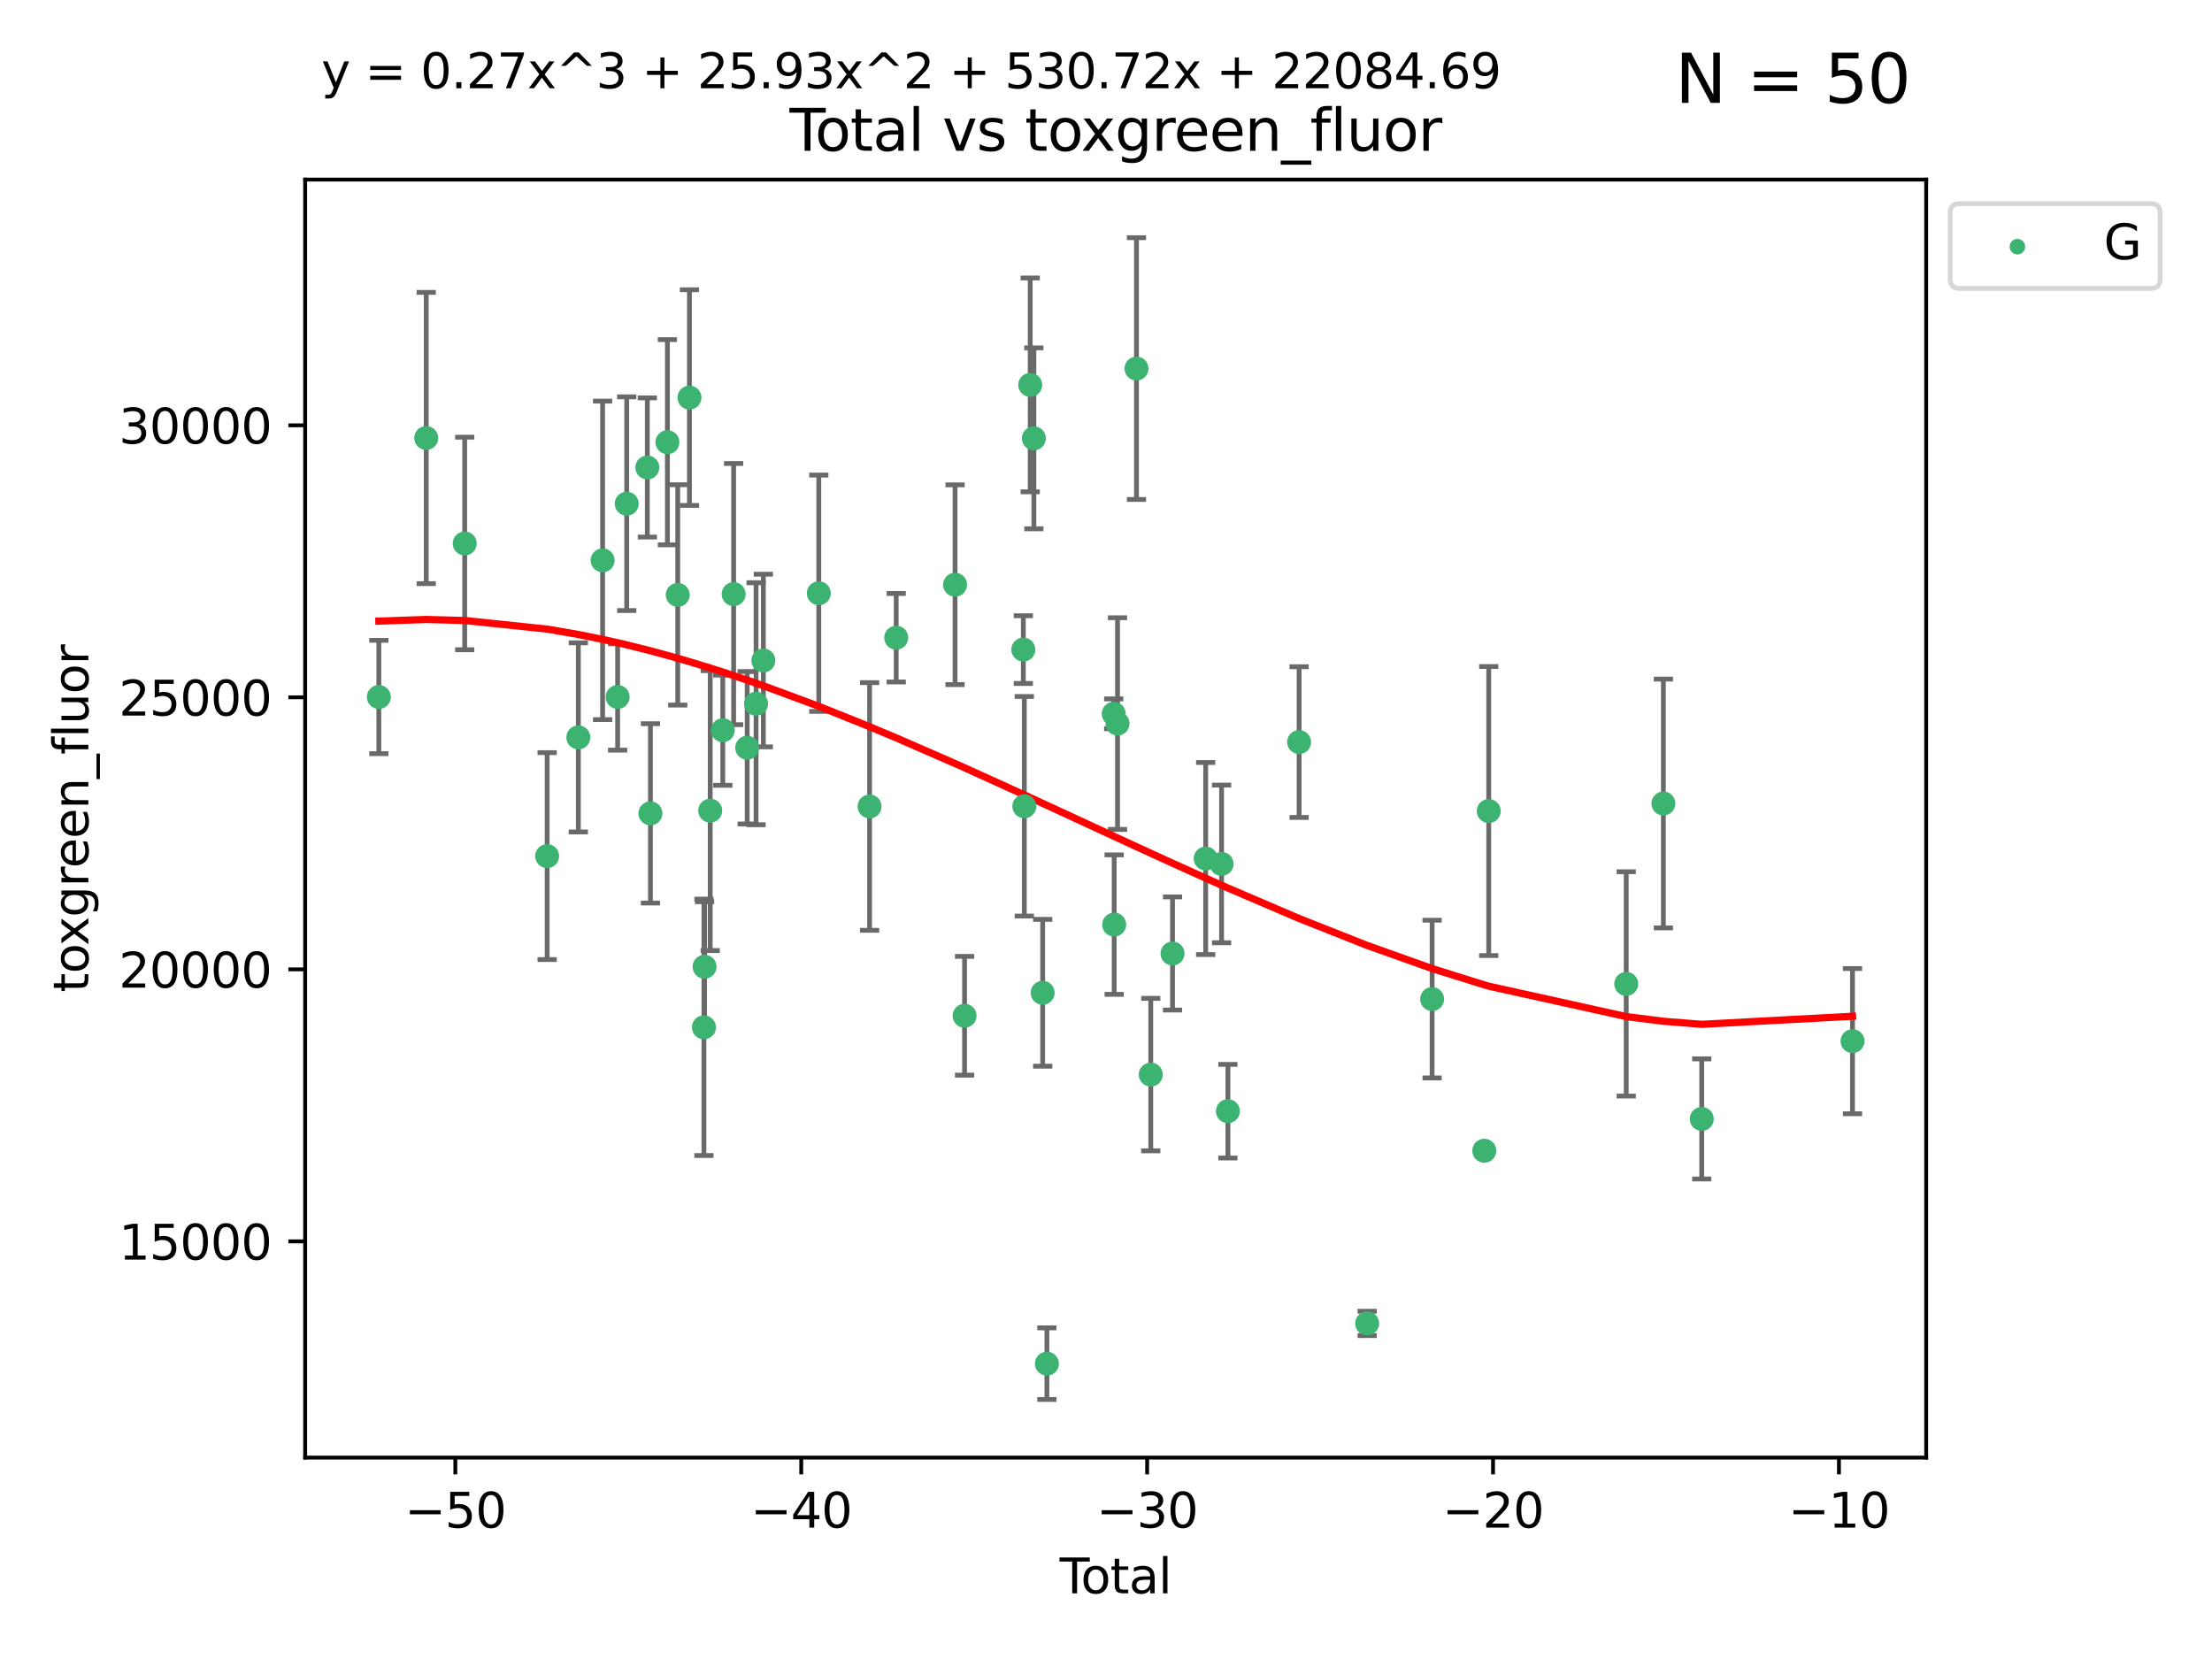 <?xml version="1.0" encoding="utf-8" standalone="no"?>
<!DOCTYPE svg PUBLIC "-//W3C//DTD SVG 1.1//EN"
  "http://www.w3.org/Graphics/SVG/1.1/DTD/svg11.dtd">
<svg xmlns:xlink="http://www.w3.org/1999/xlink" width="460.8pt" height="345.6pt" viewBox="0 0 460.8 345.6" xmlns="http://www.w3.org/2000/svg" version="1.1">
 <defs>
  <style type="text/css">*{stroke-linejoin: round; stroke-linecap: butt}</style>
 </defs>
 <g id="figure_1">
  <g id="patch_1">
   <path d="M 0 345.6 
L 460.8 345.6 
L 460.8 0 
L 0 0 
z
" style="fill: #ffffff"/>
  </g>
  <g id="axes_1">
   <g id="patch_2">
    <path d="M 63.571 303.64 
L 401.26 303.64 
L 401.26 37.411 
L 63.571 37.411 
z
" style="fill: #ffffff"/>
   </g>
   <g id="PathCollection_1">
    <defs>
     <path id="mdc7b80e02c" d="M 0 1.118 
C 0.297 1.118 0.581 1 0.791 0.791 
C 1 0.581 1.118 0.297 1.118 0 
C 1.118 -0.297 1 -0.581 0.791 -0.791 
C 0.581 -1 0.297 -1.118 0 -1.118 
C -0.297 -1.118 -0.581 -1 -0.791 -0.791 
C -1 -0.581 -1.118 -0.297 -1.118 0 
C -1.118 0.297 -1 0.581 -0.791 0.791 
C -0.581 1 -0.297 1.118 0 1.118 
z
" style="stroke: #3cb371"/>
    </defs>
    <g clip-path="url(#p7ecfac2ca5)">
     <use xlink:href="#mdc7b80e02c" x="78.921" y="145.194" style="fill: #3cb371; stroke: #3cb371"/>
     <use xlink:href="#mdc7b80e02c" x="88.792" y="91.243" style="fill: #3cb371; stroke: #3cb371"/>
     <use xlink:href="#mdc7b80e02c" x="96.805" y="113.213" style="fill: #3cb371; stroke: #3cb371"/>
     <use xlink:href="#mdc7b80e02c" x="113.98" y="178.341" style="fill: #3cb371; stroke: #3cb371"/>
     <use xlink:href="#mdc7b80e02c" x="120.479" y="153.611" style="fill: #3cb371; stroke: #3cb371"/>
     <use xlink:href="#mdc7b80e02c" x="125.533" y="116.731" style="fill: #3cb371; stroke: #3cb371"/>
     <use xlink:href="#mdc7b80e02c" x="128.664" y="145.193" style="fill: #3cb371; stroke: #3cb371"/>
     <use xlink:href="#mdc7b80e02c" x="130.556" y="104.932" style="fill: #3cb371; stroke: #3cb371"/>
     <use xlink:href="#mdc7b80e02c" x="134.852" y="97.382" style="fill: #3cb371; stroke: #3cb371"/>
     <use xlink:href="#mdc7b80e02c" x="135.497" y="169.439" style="fill: #3cb371; stroke: #3cb371"/>
     <use xlink:href="#mdc7b80e02c" x="139.033" y="92.121" style="fill: #3cb371; stroke: #3cb371"/>
     <use xlink:href="#mdc7b80e02c" x="141.185" y="123.926" style="fill: #3cb371; stroke: #3cb371"/>
     <use xlink:href="#mdc7b80e02c" x="143.623" y="82.827" style="fill: #3cb371; stroke: #3cb371"/>
     <use xlink:href="#mdc7b80e02c" x="146.642" y="214.011" style="fill: #3cb371; stroke: #3cb371"/>
     <use xlink:href="#mdc7b80e02c" x="146.775" y="201.388" style="fill: #3cb371; stroke: #3cb371"/>
     <use xlink:href="#mdc7b80e02c" x="147.95" y="168.87" style="fill: #3cb371; stroke: #3cb371"/>
     <use xlink:href="#mdc7b80e02c" x="150.568" y="152.119" style="fill: #3cb371; stroke: #3cb371"/>
     <use xlink:href="#mdc7b80e02c" x="152.831" y="123.762" style="fill: #3cb371; stroke: #3cb371"/>
     <use xlink:href="#mdc7b80e02c" x="155.655" y="155.771" style="fill: #3cb371; stroke: #3cb371"/>
     <use xlink:href="#mdc7b80e02c" x="157.504" y="146.603" style="fill: #3cb371; stroke: #3cb371"/>
     <use xlink:href="#mdc7b80e02c" x="159.019" y="137.6" style="fill: #3cb371; stroke: #3cb371"/>
     <use xlink:href="#mdc7b80e02c" x="170.572" y="123.585" style="fill: #3cb371; stroke: #3cb371"/>
     <use xlink:href="#mdc7b80e02c" x="181.15" y="168.002" style="fill: #3cb371; stroke: #3cb371"/>
     <use xlink:href="#mdc7b80e02c" x="186.695" y="132.848" style="fill: #3cb371; stroke: #3cb371"/>
     <use xlink:href="#mdc7b80e02c" x="198.955" y="121.806" style="fill: #3cb371; stroke: #3cb371"/>
     <use xlink:href="#mdc7b80e02c" x="200.939" y="211.602" style="fill: #3cb371; stroke: #3cb371"/>
     <use xlink:href="#mdc7b80e02c" x="213.179" y="135.322" style="fill: #3cb371; stroke: #3cb371"/>
     <use xlink:href="#mdc7b80e02c" x="213.387" y="167.957" style="fill: #3cb371; stroke: #3cb371"/>
     <use xlink:href="#mdc7b80e02c" x="214.613" y="80.181" style="fill: #3cb371; stroke: #3cb371"/>
     <use xlink:href="#mdc7b80e02c" x="215.374" y="91.312" style="fill: #3cb371; stroke: #3cb371"/>
     <use xlink:href="#mdc7b80e02c" x="217.208" y="206.814" style="fill: #3cb371; stroke: #3cb371"/>
     <use xlink:href="#mdc7b80e02c" x="218.09" y="284.078" style="fill: #3cb371; stroke: #3cb371"/>
     <use xlink:href="#mdc7b80e02c" x="232.007" y="148.697" style="fill: #3cb371; stroke: #3cb371"/>
     <use xlink:href="#mdc7b80e02c" x="232.104" y="192.611" style="fill: #3cb371; stroke: #3cb371"/>
     <use xlink:href="#mdc7b80e02c" x="232.802" y="150.732" style="fill: #3cb371; stroke: #3cb371"/>
     <use xlink:href="#mdc7b80e02c" x="236.748" y="76.781" style="fill: #3cb371; stroke: #3cb371"/>
     <use xlink:href="#mdc7b80e02c" x="239.724" y="223.856" style="fill: #3cb371; stroke: #3cb371"/>
     <use xlink:href="#mdc7b80e02c" x="244.258" y="198.632" style="fill: #3cb371; stroke: #3cb371"/>
     <use xlink:href="#mdc7b80e02c" x="251.167" y="178.848" style="fill: #3cb371; stroke: #3cb371"/>
     <use xlink:href="#mdc7b80e02c" x="254.476" y="179.974" style="fill: #3cb371; stroke: #3cb371"/>
     <use xlink:href="#mdc7b80e02c" x="255.793" y="231.48" style="fill: #3cb371; stroke: #3cb371"/>
     <use xlink:href="#mdc7b80e02c" x="270.63" y="154.591" style="fill: #3cb371; stroke: #3cb371"/>
     <use xlink:href="#mdc7b80e02c" x="284.806" y="275.689" style="fill: #3cb371; stroke: #3cb371"/>
     <use xlink:href="#mdc7b80e02c" x="298.336" y="208.126" style="fill: #3cb371; stroke: #3cb371"/>
     <use xlink:href="#mdc7b80e02c" x="309.203" y="239.719" style="fill: #3cb371; stroke: #3cb371"/>
     <use xlink:href="#mdc7b80e02c" x="310.132" y="168.956" style="fill: #3cb371; stroke: #3cb371"/>
     <use xlink:href="#mdc7b80e02c" x="338.77" y="204.964" style="fill: #3cb371; stroke: #3cb371"/>
     <use xlink:href="#mdc7b80e02c" x="346.513" y="167.385" style="fill: #3cb371; stroke: #3cb371"/>
     <use xlink:href="#mdc7b80e02c" x="354.504" y="233.095" style="fill: #3cb371; stroke: #3cb371"/>
     <use xlink:href="#mdc7b80e02c" x="385.911" y="216.889" style="fill: #3cb371; stroke: #3cb371"/>
    </g>
   </g>
   <g id="matplotlib.axis_1">
    <g id="xtick_1">
     <g id="line2d_1">
      <defs>
       <path id="m6b21c3ef7e" d="M 0 0 
L 0 3.5 
" style="stroke: #000000; stroke-width: 0.8"/>
      </defs>
      <g>
       <use xlink:href="#m6b21c3ef7e" x="94.856" y="303.64" style="stroke: #000000; stroke-width: 0.8"/>
      </g>
     </g>
     <g id="text_1">
      <!-- −50 -->
      <g transform="translate(84.304 318.238)scale(0.1 -0.1)">
       <defs>
        <path id="DejaVuSans-2212" d="M 678 2272 
L 4684 2272 
L 4684 1741 
L 678 1741 
L 678 2272 
z
" transform="scale(0.016)"/>
        <path id="DejaVuSans-35" d="M 691 4666 
L 3169 4666 
L 3169 4134 
L 1269 4134 
L 1269 2991 
Q 1406 3038 1543 3061 
Q 1681 3084 1819 3084 
Q 2600 3084 3056 2656 
Q 3513 2228 3513 1497 
Q 3513 744 3044 326 
Q 2575 -91 1722 -91 
Q 1428 -91 1123 -41 
Q 819 9 494 109 
L 494 744 
Q 775 591 1075 516 
Q 1375 441 1709 441 
Q 2250 441 2565 725 
Q 2881 1009 2881 1497 
Q 2881 1984 2565 2268 
Q 2250 2553 1709 2553 
Q 1456 2553 1204 2497 
Q 953 2441 691 2322 
L 691 4666 
z
" transform="scale(0.016)"/>
        <path id="DejaVuSans-30" d="M 2034 4250 
Q 1547 4250 1301 3770 
Q 1056 3291 1056 2328 
Q 1056 1369 1301 889 
Q 1547 409 2034 409 
Q 2525 409 2770 889 
Q 3016 1369 3016 2328 
Q 3016 3291 2770 3770 
Q 2525 4250 2034 4250 
z
M 2034 4750 
Q 2819 4750 3233 4129 
Q 3647 3509 3647 2328 
Q 3647 1150 3233 529 
Q 2819 -91 2034 -91 
Q 1250 -91 836 529 
Q 422 1150 422 2328 
Q 422 3509 836 4129 
Q 1250 4750 2034 4750 
z
" transform="scale(0.016)"/>
       </defs>
       <use xlink:href="#DejaVuSans-2212"/>
       <use xlink:href="#DejaVuSans-35" x="83.789"/>
       <use xlink:href="#DejaVuSans-30" x="147.412"/>
      </g>
     </g>
    </g>
    <g id="xtick_2">
     <g id="line2d_2">
      <g>
       <use xlink:href="#m6b21c3ef7e" x="166.914" y="303.64" style="stroke: #000000; stroke-width: 0.8"/>
      </g>
     </g>
     <g id="text_2">
      <!-- −40 -->
      <g transform="translate(156.361 318.238)scale(0.1 -0.1)">
       <defs>
        <path id="DejaVuSans-34" d="M 2419 4116 
L 825 1625 
L 2419 1625 
L 2419 4116 
z
M 2253 4666 
L 3047 4666 
L 3047 1625 
L 3713 1625 
L 3713 1100 
L 3047 1100 
L 3047 0 
L 2419 0 
L 2419 1100 
L 313 1100 
L 313 1709 
L 2253 4666 
z
" transform="scale(0.016)"/>
       </defs>
       <use xlink:href="#DejaVuSans-2212"/>
       <use xlink:href="#DejaVuSans-34" x="83.789"/>
       <use xlink:href="#DejaVuSans-30" x="147.412"/>
      </g>
     </g>
    </g>
    <g id="xtick_3">
     <g id="line2d_3">
      <g>
       <use xlink:href="#m6b21c3ef7e" x="238.971" y="303.64" style="stroke: #000000; stroke-width: 0.8"/>
      </g>
     </g>
     <g id="text_3">
      <!-- −30 -->
      <g transform="translate(228.419 318.238)scale(0.1 -0.1)">
       <defs>
        <path id="DejaVuSans-33" d="M 2597 2516 
Q 3050 2419 3304 2112 
Q 3559 1806 3559 1356 
Q 3559 666 3084 287 
Q 2609 -91 1734 -91 
Q 1441 -91 1130 -33 
Q 819 25 488 141 
L 488 750 
Q 750 597 1062 519 
Q 1375 441 1716 441 
Q 2309 441 2620 675 
Q 2931 909 2931 1356 
Q 2931 1769 2642 2001 
Q 2353 2234 1838 2234 
L 1294 2234 
L 1294 2753 
L 1863 2753 
Q 2328 2753 2575 2939 
Q 2822 3125 2822 3475 
Q 2822 3834 2567 4026 
Q 2313 4219 1838 4219 
Q 1578 4219 1281 4162 
Q 984 4106 628 3988 
L 628 4550 
Q 988 4650 1302 4700 
Q 1616 4750 1894 4750 
Q 2613 4750 3031 4423 
Q 3450 4097 3450 3541 
Q 3450 3153 3228 2886 
Q 3006 2619 2597 2516 
z
" transform="scale(0.016)"/>
       </defs>
       <use xlink:href="#DejaVuSans-2212"/>
       <use xlink:href="#DejaVuSans-33" x="83.789"/>
       <use xlink:href="#DejaVuSans-30" x="147.412"/>
      </g>
     </g>
    </g>
    <g id="xtick_4">
     <g id="line2d_4">
      <g>
       <use xlink:href="#m6b21c3ef7e" x="311.029" y="303.64" style="stroke: #000000; stroke-width: 0.8"/>
      </g>
     </g>
     <g id="text_4">
      <!-- −20 -->
      <g transform="translate(300.476 318.238)scale(0.1 -0.1)">
       <defs>
        <path id="DejaVuSans-32" d="M 1228 531 
L 3431 531 
L 3431 0 
L 469 0 
L 469 531 
Q 828 903 1448 1529 
Q 2069 2156 2228 2338 
Q 2531 2678 2651 2914 
Q 2772 3150 2772 3378 
Q 2772 3750 2511 3984 
Q 2250 4219 1831 4219 
Q 1534 4219 1204 4116 
Q 875 4013 500 3803 
L 500 4441 
Q 881 4594 1212 4672 
Q 1544 4750 1819 4750 
Q 2544 4750 2975 4387 
Q 3406 4025 3406 3419 
Q 3406 3131 3298 2873 
Q 3191 2616 2906 2266 
Q 2828 2175 2409 1742 
Q 1991 1309 1228 531 
z
" transform="scale(0.016)"/>
       </defs>
       <use xlink:href="#DejaVuSans-2212"/>
       <use xlink:href="#DejaVuSans-32" x="83.789"/>
       <use xlink:href="#DejaVuSans-30" x="147.412"/>
      </g>
     </g>
    </g>
    <g id="xtick_5">
     <g id="line2d_5">
      <g>
       <use xlink:href="#m6b21c3ef7e" x="383.086" y="303.64" style="stroke: #000000; stroke-width: 0.8"/>
      </g>
     </g>
     <g id="text_5">
      <!-- −10 -->
      <g transform="translate(372.534 318.238)scale(0.1 -0.1)">
       <defs>
        <path id="DejaVuSans-31" d="M 794 531 
L 1825 531 
L 1825 4091 
L 703 3866 
L 703 4441 
L 1819 4666 
L 2450 4666 
L 2450 531 
L 3481 531 
L 3481 0 
L 794 0 
L 794 531 
z
" transform="scale(0.016)"/>
       </defs>
       <use xlink:href="#DejaVuSans-2212"/>
       <use xlink:href="#DejaVuSans-31" x="83.789"/>
       <use xlink:href="#DejaVuSans-30" x="147.412"/>
      </g>
     </g>
    </g>
    <g id="text_6">
     <!-- Total -->
     <g transform="translate(220.739 331.917)scale(0.1 -0.1)">
      <defs>
       <path id="DejaVuSans-54" d="M -19 4666 
L 3928 4666 
L 3928 4134 
L 2272 4134 
L 2272 0 
L 1638 0 
L 1638 4134 
L -19 4134 
L -19 4666 
z
" transform="scale(0.016)"/>
       <path id="DejaVuSans-6f" d="M 1959 3097 
Q 1497 3097 1228 2736 
Q 959 2375 959 1747 
Q 959 1119 1226 758 
Q 1494 397 1959 397 
Q 2419 397 2687 759 
Q 2956 1122 2956 1747 
Q 2956 2369 2687 2733 
Q 2419 3097 1959 3097 
z
M 1959 3584 
Q 2709 3584 3137 3096 
Q 3566 2609 3566 1747 
Q 3566 888 3137 398 
Q 2709 -91 1959 -91 
Q 1206 -91 779 398 
Q 353 888 353 1747 
Q 353 2609 779 3096 
Q 1206 3584 1959 3584 
z
" transform="scale(0.016)"/>
       <path id="DejaVuSans-74" d="M 1172 4494 
L 1172 3500 
L 2356 3500 
L 2356 3053 
L 1172 3053 
L 1172 1153 
Q 1172 725 1289 603 
Q 1406 481 1766 481 
L 2356 481 
L 2356 0 
L 1766 0 
Q 1100 0 847 248 
Q 594 497 594 1153 
L 594 3053 
L 172 3053 
L 172 3500 
L 594 3500 
L 594 4494 
L 1172 4494 
z
" transform="scale(0.016)"/>
       <path id="DejaVuSans-61" d="M 2194 1759 
Q 1497 1759 1228 1600 
Q 959 1441 959 1056 
Q 959 750 1161 570 
Q 1363 391 1709 391 
Q 2188 391 2477 730 
Q 2766 1069 2766 1631 
L 2766 1759 
L 2194 1759 
z
M 3341 1997 
L 3341 0 
L 2766 0 
L 2766 531 
Q 2569 213 2275 61 
Q 1981 -91 1556 -91 
Q 1019 -91 701 211 
Q 384 513 384 1019 
Q 384 1609 779 1909 
Q 1175 2209 1959 2209 
L 2766 2209 
L 2766 2266 
Q 2766 2663 2505 2880 
Q 2244 3097 1772 3097 
Q 1472 3097 1187 3025 
Q 903 2953 641 2809 
L 641 3341 
Q 956 3463 1253 3523 
Q 1550 3584 1831 3584 
Q 2591 3584 2966 3190 
Q 3341 2797 3341 1997 
z
" transform="scale(0.016)"/>
       <path id="DejaVuSans-6c" d="M 603 4863 
L 1178 4863 
L 1178 0 
L 603 0 
L 603 4863 
z
" transform="scale(0.016)"/>
      </defs>
      <use xlink:href="#DejaVuSans-54"/>
      <use xlink:href="#DejaVuSans-6f" x="44.084"/>
      <use xlink:href="#DejaVuSans-74" x="105.266"/>
      <use xlink:href="#DejaVuSans-61" x="144.475"/>
      <use xlink:href="#DejaVuSans-6c" x="205.754"/>
     </g>
    </g>
   </g>
   <g id="matplotlib.axis_2">
    <g id="ytick_1">
     <g id="line2d_6">
      <defs>
       <path id="m8cb09e4c8b" d="M 0 0 
L -3.5 0 
" style="stroke: #000000; stroke-width: 0.8"/>
      </defs>
      <g>
       <use xlink:href="#m8cb09e4c8b" x="63.571" y="258.6" style="stroke: #000000; stroke-width: 0.8"/>
      </g>
     </g>
     <g id="text_7">
      <!-- 15000 -->
      <g transform="translate(24.759 262.399)scale(0.1 -0.1)">
       <use xlink:href="#DejaVuSans-31"/>
       <use xlink:href="#DejaVuSans-35" x="63.623"/>
       <use xlink:href="#DejaVuSans-30" x="127.246"/>
       <use xlink:href="#DejaVuSans-30" x="190.869"/>
       <use xlink:href="#DejaVuSans-30" x="254.492"/>
      </g>
     </g>
    </g>
    <g id="ytick_2">
     <g id="line2d_7">
      <g>
       <use xlink:href="#m8cb09e4c8b" x="63.571" y="201.933" style="stroke: #000000; stroke-width: 0.8"/>
      </g>
     </g>
     <g id="text_8">
      <!-- 20000 -->
      <g transform="translate(24.759 205.732)scale(0.1 -0.1)">
       <use xlink:href="#DejaVuSans-32"/>
       <use xlink:href="#DejaVuSans-30" x="63.623"/>
       <use xlink:href="#DejaVuSans-30" x="127.246"/>
       <use xlink:href="#DejaVuSans-30" x="190.869"/>
       <use xlink:href="#DejaVuSans-30" x="254.492"/>
      </g>
     </g>
    </g>
    <g id="ytick_3">
     <g id="line2d_8">
      <g>
       <use xlink:href="#m8cb09e4c8b" x="63.571" y="145.267" style="stroke: #000000; stroke-width: 0.8"/>
      </g>
     </g>
     <g id="text_9">
      <!-- 25000 -->
      <g transform="translate(24.759 149.066)scale(0.1 -0.1)">
       <use xlink:href="#DejaVuSans-32"/>
       <use xlink:href="#DejaVuSans-35" x="63.623"/>
       <use xlink:href="#DejaVuSans-30" x="127.246"/>
       <use xlink:href="#DejaVuSans-30" x="190.869"/>
       <use xlink:href="#DejaVuSans-30" x="254.492"/>
      </g>
     </g>
    </g>
    <g id="ytick_4">
     <g id="line2d_9">
      <g>
       <use xlink:href="#m8cb09e4c8b" x="63.571" y="88.601" style="stroke: #000000; stroke-width: 0.8"/>
      </g>
     </g>
     <g id="text_10">
      <!-- 30000 -->
      <g transform="translate(24.759 92.4)scale(0.1 -0.1)">
       <use xlink:href="#DejaVuSans-33"/>
       <use xlink:href="#DejaVuSans-30" x="63.623"/>
       <use xlink:href="#DejaVuSans-30" x="127.246"/>
       <use xlink:href="#DejaVuSans-30" x="190.869"/>
       <use xlink:href="#DejaVuSans-30" x="254.492"/>
      </g>
     </g>
    </g>
    <g id="text_11">
     <!-- toxgreen_fluor -->
     <g transform="translate(18.401 206.72)rotate(-90)scale(0.1 -0.1)">
      <defs>
       <path id="DejaVuSans-78" d="M 3513 3500 
L 2247 1797 
L 3578 0 
L 2900 0 
L 1881 1375 
L 863 0 
L 184 0 
L 1544 1831 
L 300 3500 
L 978 3500 
L 1906 2253 
L 2834 3500 
L 3513 3500 
z
" transform="scale(0.016)"/>
       <path id="DejaVuSans-67" d="M 2906 1791 
Q 2906 2416 2648 2759 
Q 2391 3103 1925 3103 
Q 1463 3103 1205 2759 
Q 947 2416 947 1791 
Q 947 1169 1205 825 
Q 1463 481 1925 481 
Q 2391 481 2648 825 
Q 2906 1169 2906 1791 
z
M 3481 434 
Q 3481 -459 3084 -895 
Q 2688 -1331 1869 -1331 
Q 1566 -1331 1297 -1286 
Q 1028 -1241 775 -1147 
L 775 -588 
Q 1028 -725 1275 -790 
Q 1522 -856 1778 -856 
Q 2344 -856 2625 -561 
Q 2906 -266 2906 331 
L 2906 616 
Q 2728 306 2450 153 
Q 2172 0 1784 0 
Q 1141 0 747 490 
Q 353 981 353 1791 
Q 353 2603 747 3093 
Q 1141 3584 1784 3584 
Q 2172 3584 2450 3431 
Q 2728 3278 2906 2969 
L 2906 3500 
L 3481 3500 
L 3481 434 
z
" transform="scale(0.016)"/>
       <path id="DejaVuSans-72" d="M 2631 2963 
Q 2534 3019 2420 3045 
Q 2306 3072 2169 3072 
Q 1681 3072 1420 2755 
Q 1159 2438 1159 1844 
L 1159 0 
L 581 0 
L 581 3500 
L 1159 3500 
L 1159 2956 
Q 1341 3275 1631 3429 
Q 1922 3584 2338 3584 
Q 2397 3584 2469 3576 
Q 2541 3569 2628 3553 
L 2631 2963 
z
" transform="scale(0.016)"/>
       <path id="DejaVuSans-65" d="M 3597 1894 
L 3597 1613 
L 953 1613 
Q 991 1019 1311 708 
Q 1631 397 2203 397 
Q 2534 397 2845 478 
Q 3156 559 3463 722 
L 3463 178 
Q 3153 47 2828 -22 
Q 2503 -91 2169 -91 
Q 1331 -91 842 396 
Q 353 884 353 1716 
Q 353 2575 817 3079 
Q 1281 3584 2069 3584 
Q 2775 3584 3186 3129 
Q 3597 2675 3597 1894 
z
M 3022 2063 
Q 3016 2534 2758 2815 
Q 2500 3097 2075 3097 
Q 1594 3097 1305 2825 
Q 1016 2553 972 2059 
L 3022 2063 
z
" transform="scale(0.016)"/>
       <path id="DejaVuSans-6e" d="M 3513 2113 
L 3513 0 
L 2938 0 
L 2938 2094 
Q 2938 2591 2744 2837 
Q 2550 3084 2163 3084 
Q 1697 3084 1428 2787 
Q 1159 2491 1159 1978 
L 1159 0 
L 581 0 
L 581 3500 
L 1159 3500 
L 1159 2956 
Q 1366 3272 1645 3428 
Q 1925 3584 2291 3584 
Q 2894 3584 3203 3211 
Q 3513 2838 3513 2113 
z
" transform="scale(0.016)"/>
       <path id="DejaVuSans-5f" d="M 3263 -1063 
L 3263 -1509 
L -63 -1509 
L -63 -1063 
L 3263 -1063 
z
" transform="scale(0.016)"/>
       <path id="DejaVuSans-66" d="M 2375 4863 
L 2375 4384 
L 1825 4384 
Q 1516 4384 1395 4259 
Q 1275 4134 1275 3809 
L 1275 3500 
L 2222 3500 
L 2222 3053 
L 1275 3053 
L 1275 0 
L 697 0 
L 697 3053 
L 147 3053 
L 147 3500 
L 697 3500 
L 697 3744 
Q 697 4328 969 4595 
Q 1241 4863 1831 4863 
L 2375 4863 
z
" transform="scale(0.016)"/>
       <path id="DejaVuSans-75" d="M 544 1381 
L 544 3500 
L 1119 3500 
L 1119 1403 
Q 1119 906 1312 657 
Q 1506 409 1894 409 
Q 2359 409 2629 706 
Q 2900 1003 2900 1516 
L 2900 3500 
L 3475 3500 
L 3475 0 
L 2900 0 
L 2900 538 
Q 2691 219 2414 64 
Q 2138 -91 1772 -91 
Q 1169 -91 856 284 
Q 544 659 544 1381 
z
M 1991 3584 
L 1991 3584 
z
" transform="scale(0.016)"/>
      </defs>
      <use xlink:href="#DejaVuSans-74"/>
      <use xlink:href="#DejaVuSans-6f" x="39.209"/>
      <use xlink:href="#DejaVuSans-78" x="97.266"/>
      <use xlink:href="#DejaVuSans-67" x="156.445"/>
      <use xlink:href="#DejaVuSans-72" x="219.922"/>
      <use xlink:href="#DejaVuSans-65" x="258.785"/>
      <use xlink:href="#DejaVuSans-65" x="320.309"/>
      <use xlink:href="#DejaVuSans-6e" x="381.832"/>
      <use xlink:href="#DejaVuSans-5f" x="445.211"/>
      <use xlink:href="#DejaVuSans-66" x="495.211"/>
      <use xlink:href="#DejaVuSans-6c" x="530.416"/>
      <use xlink:href="#DejaVuSans-75" x="558.199"/>
      <use xlink:href="#DejaVuSans-6f" x="621.578"/>
      <use xlink:href="#DejaVuSans-72" x="682.76"/>
     </g>
    </g>
   </g>
   <g id="LineCollection_1">
    <path d="M 78.921 156.997 
L 78.921 133.39 
" clip-path="url(#p7ecfac2ca5)" style="fill: none; stroke: #696969"/>
    <path d="M 88.792 121.582 
L 88.792 60.903 
" clip-path="url(#p7ecfac2ca5)" style="fill: none; stroke: #696969"/>
    <path d="M 96.805 135.354 
L 96.805 91.071 
" clip-path="url(#p7ecfac2ca5)" style="fill: none; stroke: #696969"/>
    <path d="M 113.98 199.894 
L 113.98 156.789 
" clip-path="url(#p7ecfac2ca5)" style="fill: none; stroke: #696969"/>
    <path d="M 120.479 173.308 
L 120.479 133.914 
" clip-path="url(#p7ecfac2ca5)" style="fill: none; stroke: #696969"/>
    <path d="M 125.533 149.904 
L 125.533 83.559 
" clip-path="url(#p7ecfac2ca5)" style="fill: none; stroke: #696969"/>
    <path d="M 128.664 156.268 
L 128.664 134.117 
" clip-path="url(#p7ecfac2ca5)" style="fill: none; stroke: #696969"/>
    <path d="M 130.556 127.19 
L 130.556 82.674 
" clip-path="url(#p7ecfac2ca5)" style="fill: none; stroke: #696969"/>
    <path d="M 134.852 111.875 
L 134.852 82.888 
" clip-path="url(#p7ecfac2ca5)" style="fill: none; stroke: #696969"/>
    <path d="M 135.497 188.125 
L 135.497 150.752 
" clip-path="url(#p7ecfac2ca5)" style="fill: none; stroke: #696969"/>
    <path d="M 139.033 113.496 
L 139.033 70.747 
" clip-path="url(#p7ecfac2ca5)" style="fill: none; stroke: #696969"/>
    <path d="M 141.185 146.878 
L 141.185 100.974 
" clip-path="url(#p7ecfac2ca5)" style="fill: none; stroke: #696969"/>
    <path d="M 143.623 105.286 
L 143.623 60.368 
" clip-path="url(#p7ecfac2ca5)" style="fill: none; stroke: #696969"/>
    <path d="M 146.642 240.717 
L 146.642 187.306 
" clip-path="url(#p7ecfac2ca5)" style="fill: none; stroke: #696969"/>
    <path d="M 146.775 214.929 
L 146.775 187.847 
" clip-path="url(#p7ecfac2ca5)" style="fill: none; stroke: #696969"/>
    <path d="M 147.95 198.02 
L 147.95 139.72 
" clip-path="url(#p7ecfac2ca5)" style="fill: none; stroke: #696969"/>
    <path d="M 150.568 163.596 
L 150.568 140.642 
" clip-path="url(#p7ecfac2ca5)" style="fill: none; stroke: #696969"/>
    <path d="M 152.831 150.968 
L 152.831 96.556 
" clip-path="url(#p7ecfac2ca5)" style="fill: none; stroke: #696969"/>
    <path d="M 155.655 171.643 
L 155.655 139.899 
" clip-path="url(#p7ecfac2ca5)" style="fill: none; stroke: #696969"/>
    <path d="M 157.504 171.811 
L 157.504 121.394 
" clip-path="url(#p7ecfac2ca5)" style="fill: none; stroke: #696969"/>
    <path d="M 159.019 155.586 
L 159.019 119.615 
" clip-path="url(#p7ecfac2ca5)" style="fill: none; stroke: #696969"/>
    <path d="M 170.572 148.2 
L 170.572 98.969 
" clip-path="url(#p7ecfac2ca5)" style="fill: none; stroke: #696969"/>
    <path d="M 181.15 193.799 
L 181.15 142.205 
" clip-path="url(#p7ecfac2ca5)" style="fill: none; stroke: #696969"/>
    <path d="M 186.695 142.065 
L 186.695 123.631 
" clip-path="url(#p7ecfac2ca5)" style="fill: none; stroke: #696969"/>
    <path d="M 198.955 142.613 
L 198.955 100.998 
" clip-path="url(#p7ecfac2ca5)" style="fill: none; stroke: #696969"/>
    <path d="M 200.939 223.973 
L 200.939 199.23 
" clip-path="url(#p7ecfac2ca5)" style="fill: none; stroke: #696969"/>
    <path d="M 213.179 142.379 
L 213.179 128.266 
" clip-path="url(#p7ecfac2ca5)" style="fill: none; stroke: #696969"/>
    <path d="M 213.387 190.827 
L 213.387 145.087 
" clip-path="url(#p7ecfac2ca5)" style="fill: none; stroke: #696969"/>
    <path d="M 214.613 102.454 
L 214.613 57.908 
" clip-path="url(#p7ecfac2ca5)" style="fill: none; stroke: #696969"/>
    <path d="M 215.374 110.16 
L 215.374 72.465 
" clip-path="url(#p7ecfac2ca5)" style="fill: none; stroke: #696969"/>
    <path d="M 217.208 222.107 
L 217.208 191.521 
" clip-path="url(#p7ecfac2ca5)" style="fill: none; stroke: #696969"/>
    <path d="M 218.09 291.539 
L 218.09 276.617 
" clip-path="url(#p7ecfac2ca5)" style="fill: none; stroke: #696969"/>
    <path d="M 232.007 151.806 
L 232.007 145.589 
" clip-path="url(#p7ecfac2ca5)" style="fill: none; stroke: #696969"/>
    <path d="M 232.104 207.138 
L 232.104 178.083 
" clip-path="url(#p7ecfac2ca5)" style="fill: none; stroke: #696969"/>
    <path d="M 232.802 172.781 
L 232.802 128.684 
" clip-path="url(#p7ecfac2ca5)" style="fill: none; stroke: #696969"/>
    <path d="M 236.748 104.049 
L 236.748 49.513 
" clip-path="url(#p7ecfac2ca5)" style="fill: none; stroke: #696969"/>
    <path d="M 239.724 239.739 
L 239.724 207.973 
" clip-path="url(#p7ecfac2ca5)" style="fill: none; stroke: #696969"/>
    <path d="M 244.258 210.417 
L 244.258 186.846 
" clip-path="url(#p7ecfac2ca5)" style="fill: none; stroke: #696969"/>
    <path d="M 251.167 198.854 
L 251.167 158.843 
" clip-path="url(#p7ecfac2ca5)" style="fill: none; stroke: #696969"/>
    <path d="M 254.476 196.401 
L 254.476 163.547 
" clip-path="url(#p7ecfac2ca5)" style="fill: none; stroke: #696969"/>
    <path d="M 255.793 241.229 
L 255.793 221.731 
" clip-path="url(#p7ecfac2ca5)" style="fill: none; stroke: #696969"/>
    <path d="M 270.63 170.289 
L 270.63 138.893 
" clip-path="url(#p7ecfac2ca5)" style="fill: none; stroke: #696969"/>
    <path d="M 284.806 278.224 
L 284.806 273.155 
" clip-path="url(#p7ecfac2ca5)" style="fill: none; stroke: #696969"/>
    <path d="M 298.336 224.553 
L 298.336 191.698 
" clip-path="url(#p7ecfac2ca5)" style="fill: none; stroke: #696969"/>
    <path d="M 309.203 240.776 
L 309.203 238.663 
" clip-path="url(#p7ecfac2ca5)" style="fill: none; stroke: #696969"/>
    <path d="M 310.132 199.063 
L 310.132 138.849 
" clip-path="url(#p7ecfac2ca5)" style="fill: none; stroke: #696969"/>
    <path d="M 338.77 228.327 
L 338.77 181.601 
" clip-path="url(#p7ecfac2ca5)" style="fill: none; stroke: #696969"/>
    <path d="M 346.513 193.298 
L 346.513 141.472 
" clip-path="url(#p7ecfac2ca5)" style="fill: none; stroke: #696969"/>
    <path d="M 354.504 245.61 
L 354.504 220.581 
" clip-path="url(#p7ecfac2ca5)" style="fill: none; stroke: #696969"/>
    <path d="M 385.911 232.013 
L 385.911 201.765 
" clip-path="url(#p7ecfac2ca5)" style="fill: none; stroke: #696969"/>
   </g>
   <g id="line2d_10">
    <defs>
     <path id="m29eb32f510" d="M 2 0 
L -2 -0 
" style="stroke: #696969"/>
    </defs>
    <g clip-path="url(#p7ecfac2ca5)">
     <use xlink:href="#m29eb32f510" x="78.921" y="156.997" style="fill: #696969; stroke: #696969"/>
     <use xlink:href="#m29eb32f510" x="88.792" y="121.582" style="fill: #696969; stroke: #696969"/>
     <use xlink:href="#m29eb32f510" x="96.805" y="135.354" style="fill: #696969; stroke: #696969"/>
     <use xlink:href="#m29eb32f510" x="113.98" y="199.894" style="fill: #696969; stroke: #696969"/>
     <use xlink:href="#m29eb32f510" x="120.479" y="173.308" style="fill: #696969; stroke: #696969"/>
     <use xlink:href="#m29eb32f510" x="125.533" y="149.904" style="fill: #696969; stroke: #696969"/>
     <use xlink:href="#m29eb32f510" x="128.664" y="156.268" style="fill: #696969; stroke: #696969"/>
     <use xlink:href="#m29eb32f510" x="130.556" y="127.19" style="fill: #696969; stroke: #696969"/>
     <use xlink:href="#m29eb32f510" x="134.852" y="111.875" style="fill: #696969; stroke: #696969"/>
     <use xlink:href="#m29eb32f510" x="135.497" y="188.125" style="fill: #696969; stroke: #696969"/>
     <use xlink:href="#m29eb32f510" x="139.033" y="113.496" style="fill: #696969; stroke: #696969"/>
     <use xlink:href="#m29eb32f510" x="141.185" y="146.878" style="fill: #696969; stroke: #696969"/>
     <use xlink:href="#m29eb32f510" x="143.623" y="105.286" style="fill: #696969; stroke: #696969"/>
     <use xlink:href="#m29eb32f510" x="146.642" y="240.717" style="fill: #696969; stroke: #696969"/>
     <use xlink:href="#m29eb32f510" x="146.775" y="214.929" style="fill: #696969; stroke: #696969"/>
     <use xlink:href="#m29eb32f510" x="147.95" y="198.02" style="fill: #696969; stroke: #696969"/>
     <use xlink:href="#m29eb32f510" x="150.568" y="163.596" style="fill: #696969; stroke: #696969"/>
     <use xlink:href="#m29eb32f510" x="152.831" y="150.968" style="fill: #696969; stroke: #696969"/>
     <use xlink:href="#m29eb32f510" x="155.655" y="171.643" style="fill: #696969; stroke: #696969"/>
     <use xlink:href="#m29eb32f510" x="157.504" y="171.811" style="fill: #696969; stroke: #696969"/>
     <use xlink:href="#m29eb32f510" x="159.019" y="155.586" style="fill: #696969; stroke: #696969"/>
     <use xlink:href="#m29eb32f510" x="170.572" y="148.2" style="fill: #696969; stroke: #696969"/>
     <use xlink:href="#m29eb32f510" x="181.15" y="193.799" style="fill: #696969; stroke: #696969"/>
     <use xlink:href="#m29eb32f510" x="186.695" y="142.065" style="fill: #696969; stroke: #696969"/>
     <use xlink:href="#m29eb32f510" x="198.955" y="142.613" style="fill: #696969; stroke: #696969"/>
     <use xlink:href="#m29eb32f510" x="200.939" y="223.973" style="fill: #696969; stroke: #696969"/>
     <use xlink:href="#m29eb32f510" x="213.179" y="142.379" style="fill: #696969; stroke: #696969"/>
     <use xlink:href="#m29eb32f510" x="213.387" y="190.827" style="fill: #696969; stroke: #696969"/>
     <use xlink:href="#m29eb32f510" x="214.613" y="102.454" style="fill: #696969; stroke: #696969"/>
     <use xlink:href="#m29eb32f510" x="215.374" y="110.16" style="fill: #696969; stroke: #696969"/>
     <use xlink:href="#m29eb32f510" x="217.208" y="222.107" style="fill: #696969; stroke: #696969"/>
     <use xlink:href="#m29eb32f510" x="218.09" y="291.539" style="fill: #696969; stroke: #696969"/>
     <use xlink:href="#m29eb32f510" x="232.007" y="151.806" style="fill: #696969; stroke: #696969"/>
     <use xlink:href="#m29eb32f510" x="232.104" y="207.138" style="fill: #696969; stroke: #696969"/>
     <use xlink:href="#m29eb32f510" x="232.802" y="172.781" style="fill: #696969; stroke: #696969"/>
     <use xlink:href="#m29eb32f510" x="236.748" y="104.049" style="fill: #696969; stroke: #696969"/>
     <use xlink:href="#m29eb32f510" x="239.724" y="239.739" style="fill: #696969; stroke: #696969"/>
     <use xlink:href="#m29eb32f510" x="244.258" y="210.417" style="fill: #696969; stroke: #696969"/>
     <use xlink:href="#m29eb32f510" x="251.167" y="198.854" style="fill: #696969; stroke: #696969"/>
     <use xlink:href="#m29eb32f510" x="254.476" y="196.401" style="fill: #696969; stroke: #696969"/>
     <use xlink:href="#m29eb32f510" x="255.793" y="241.229" style="fill: #696969; stroke: #696969"/>
     <use xlink:href="#m29eb32f510" x="270.63" y="170.289" style="fill: #696969; stroke: #696969"/>
     <use xlink:href="#m29eb32f510" x="284.806" y="278.224" style="fill: #696969; stroke: #696969"/>
     <use xlink:href="#m29eb32f510" x="298.336" y="224.553" style="fill: #696969; stroke: #696969"/>
     <use xlink:href="#m29eb32f510" x="309.203" y="240.776" style="fill: #696969; stroke: #696969"/>
     <use xlink:href="#m29eb32f510" x="310.132" y="199.063" style="fill: #696969; stroke: #696969"/>
     <use xlink:href="#m29eb32f510" x="338.77" y="228.327" style="fill: #696969; stroke: #696969"/>
     <use xlink:href="#m29eb32f510" x="346.513" y="193.298" style="fill: #696969; stroke: #696969"/>
     <use xlink:href="#m29eb32f510" x="354.504" y="245.61" style="fill: #696969; stroke: #696969"/>
     <use xlink:href="#m29eb32f510" x="385.911" y="232.013" style="fill: #696969; stroke: #696969"/>
    </g>
   </g>
   <g id="line2d_11">
    <g clip-path="url(#p7ecfac2ca5)">
     <use xlink:href="#m29eb32f510" x="78.921" y="133.39" style="fill: #696969; stroke: #696969"/>
     <use xlink:href="#m29eb32f510" x="88.792" y="60.903" style="fill: #696969; stroke: #696969"/>
     <use xlink:href="#m29eb32f510" x="96.805" y="91.071" style="fill: #696969; stroke: #696969"/>
     <use xlink:href="#m29eb32f510" x="113.98" y="156.789" style="fill: #696969; stroke: #696969"/>
     <use xlink:href="#m29eb32f510" x="120.479" y="133.914" style="fill: #696969; stroke: #696969"/>
     <use xlink:href="#m29eb32f510" x="125.533" y="83.559" style="fill: #696969; stroke: #696969"/>
     <use xlink:href="#m29eb32f510" x="128.664" y="134.117" style="fill: #696969; stroke: #696969"/>
     <use xlink:href="#m29eb32f510" x="130.556" y="82.674" style="fill: #696969; stroke: #696969"/>
     <use xlink:href="#m29eb32f510" x="134.852" y="82.888" style="fill: #696969; stroke: #696969"/>
     <use xlink:href="#m29eb32f510" x="135.497" y="150.752" style="fill: #696969; stroke: #696969"/>
     <use xlink:href="#m29eb32f510" x="139.033" y="70.747" style="fill: #696969; stroke: #696969"/>
     <use xlink:href="#m29eb32f510" x="141.185" y="100.974" style="fill: #696969; stroke: #696969"/>
     <use xlink:href="#m29eb32f510" x="143.623" y="60.368" style="fill: #696969; stroke: #696969"/>
     <use xlink:href="#m29eb32f510" x="146.642" y="187.306" style="fill: #696969; stroke: #696969"/>
     <use xlink:href="#m29eb32f510" x="146.775" y="187.847" style="fill: #696969; stroke: #696969"/>
     <use xlink:href="#m29eb32f510" x="147.95" y="139.72" style="fill: #696969; stroke: #696969"/>
     <use xlink:href="#m29eb32f510" x="150.568" y="140.642" style="fill: #696969; stroke: #696969"/>
     <use xlink:href="#m29eb32f510" x="152.831" y="96.556" style="fill: #696969; stroke: #696969"/>
     <use xlink:href="#m29eb32f510" x="155.655" y="139.899" style="fill: #696969; stroke: #696969"/>
     <use xlink:href="#m29eb32f510" x="157.504" y="121.394" style="fill: #696969; stroke: #696969"/>
     <use xlink:href="#m29eb32f510" x="159.019" y="119.615" style="fill: #696969; stroke: #696969"/>
     <use xlink:href="#m29eb32f510" x="170.572" y="98.969" style="fill: #696969; stroke: #696969"/>
     <use xlink:href="#m29eb32f510" x="181.15" y="142.205" style="fill: #696969; stroke: #696969"/>
     <use xlink:href="#m29eb32f510" x="186.695" y="123.631" style="fill: #696969; stroke: #696969"/>
     <use xlink:href="#m29eb32f510" x="198.955" y="100.998" style="fill: #696969; stroke: #696969"/>
     <use xlink:href="#m29eb32f510" x="200.939" y="199.23" style="fill: #696969; stroke: #696969"/>
     <use xlink:href="#m29eb32f510" x="213.179" y="128.266" style="fill: #696969; stroke: #696969"/>
     <use xlink:href="#m29eb32f510" x="213.387" y="145.087" style="fill: #696969; stroke: #696969"/>
     <use xlink:href="#m29eb32f510" x="214.613" y="57.908" style="fill: #696969; stroke: #696969"/>
     <use xlink:href="#m29eb32f510" x="215.374" y="72.465" style="fill: #696969; stroke: #696969"/>
     <use xlink:href="#m29eb32f510" x="217.208" y="191.521" style="fill: #696969; stroke: #696969"/>
     <use xlink:href="#m29eb32f510" x="218.09" y="276.617" style="fill: #696969; stroke: #696969"/>
     <use xlink:href="#m29eb32f510" x="232.007" y="145.589" style="fill: #696969; stroke: #696969"/>
     <use xlink:href="#m29eb32f510" x="232.104" y="178.083" style="fill: #696969; stroke: #696969"/>
     <use xlink:href="#m29eb32f510" x="232.802" y="128.684" style="fill: #696969; stroke: #696969"/>
     <use xlink:href="#m29eb32f510" x="236.748" y="49.513" style="fill: #696969; stroke: #696969"/>
     <use xlink:href="#m29eb32f510" x="239.724" y="207.973" style="fill: #696969; stroke: #696969"/>
     <use xlink:href="#m29eb32f510" x="244.258" y="186.846" style="fill: #696969; stroke: #696969"/>
     <use xlink:href="#m29eb32f510" x="251.167" y="158.843" style="fill: #696969; stroke: #696969"/>
     <use xlink:href="#m29eb32f510" x="254.476" y="163.547" style="fill: #696969; stroke: #696969"/>
     <use xlink:href="#m29eb32f510" x="255.793" y="221.731" style="fill: #696969; stroke: #696969"/>
     <use xlink:href="#m29eb32f510" x="270.63" y="138.893" style="fill: #696969; stroke: #696969"/>
     <use xlink:href="#m29eb32f510" x="284.806" y="273.155" style="fill: #696969; stroke: #696969"/>
     <use xlink:href="#m29eb32f510" x="298.336" y="191.698" style="fill: #696969; stroke: #696969"/>
     <use xlink:href="#m29eb32f510" x="309.203" y="238.663" style="fill: #696969; stroke: #696969"/>
     <use xlink:href="#m29eb32f510" x="310.132" y="138.849" style="fill: #696969; stroke: #696969"/>
     <use xlink:href="#m29eb32f510" x="338.77" y="181.601" style="fill: #696969; stroke: #696969"/>
     <use xlink:href="#m29eb32f510" x="346.513" y="141.472" style="fill: #696969; stroke: #696969"/>
     <use xlink:href="#m29eb32f510" x="354.504" y="220.581" style="fill: #696969; stroke: #696969"/>
     <use xlink:href="#m29eb32f510" x="385.911" y="201.765" style="fill: #696969; stroke: #696969"/>
    </g>
   </g>
   <g id="line2d_12">
    <path d="M 78.921 129.388 
L 88.792 129.048 
L 96.805 129.259 
L 113.98 131.055 
L 120.479 132.173 
L 125.533 133.195 
L 128.664 133.892 
L 130.556 134.336 
L 134.852 135.405 
L 135.497 135.573 
L 139.033 136.526 
L 141.185 137.133 
L 143.623 137.843 
L 146.642 138.756 
L 146.775 138.797 
L 147.95 139.163 
L 150.568 139.996 
L 152.831 140.737 
L 155.655 141.687 
L 157.504 142.325 
L 159.019 142.856 
L 170.572 147.14 
L 181.15 151.384 
L 186.695 153.711 
L 198.955 159.055 
L 200.939 159.94 
L 213.179 165.497 
L 213.387 165.593 
L 214.613 166.156 
L 215.374 166.506 
L 217.208 167.351 
L 218.09 167.758 
L 232.007 174.196 
L 232.104 174.241 
L 232.802 174.563 
L 236.748 176.382 
L 239.724 177.749 
L 244.258 179.819 
L 251.167 182.935 
L 254.476 184.408 
L 255.793 184.989 
L 270.63 191.34 
L 284.806 196.955 
L 298.336 201.771 
L 309.203 205.17 
L 310.132 205.439 
L 338.77 211.774 
L 346.513 212.751 
L 354.504 213.384 
L 385.911 211.703 
" clip-path="url(#p7ecfac2ca5)" style="fill: none; stroke: #ff0000; stroke-width: 1.5; stroke-linecap: square"/>
   </g>
   <g id="line2d_13">
    <defs>
     <path id="mc97dca08bd" d="M 0 2 
C 0.53 2 1.039 1.789 1.414 1.414 
C 1.789 1.039 2 0.53 2 0 
C 2 -0.53 1.789 -1.039 1.414 -1.414 
C 1.039 -1.789 0.53 -2 0 -2 
C -0.53 -2 -1.039 -1.789 -1.414 -1.414 
C -1.789 -1.039 -2 -0.53 -2 0 
C -2 0.53 -1.789 1.039 -1.414 1.414 
C -1.039 1.789 -0.53 2 0 2 
z
" style="stroke: #3cb371"/>
    </defs>
    <g clip-path="url(#p7ecfac2ca5)">
     <use xlink:href="#mc97dca08bd" x="78.921" y="145.194" style="fill: #3cb371; stroke: #3cb371"/>
     <use xlink:href="#mc97dca08bd" x="88.792" y="91.243" style="fill: #3cb371; stroke: #3cb371"/>
     <use xlink:href="#mc97dca08bd" x="96.805" y="113.213" style="fill: #3cb371; stroke: #3cb371"/>
     <use xlink:href="#mc97dca08bd" x="113.98" y="178.341" style="fill: #3cb371; stroke: #3cb371"/>
     <use xlink:href="#mc97dca08bd" x="120.479" y="153.611" style="fill: #3cb371; stroke: #3cb371"/>
     <use xlink:href="#mc97dca08bd" x="125.533" y="116.731" style="fill: #3cb371; stroke: #3cb371"/>
     <use xlink:href="#mc97dca08bd" x="128.664" y="145.193" style="fill: #3cb371; stroke: #3cb371"/>
     <use xlink:href="#mc97dca08bd" x="130.556" y="104.932" style="fill: #3cb371; stroke: #3cb371"/>
     <use xlink:href="#mc97dca08bd" x="134.852" y="97.382" style="fill: #3cb371; stroke: #3cb371"/>
     <use xlink:href="#mc97dca08bd" x="135.497" y="169.439" style="fill: #3cb371; stroke: #3cb371"/>
     <use xlink:href="#mc97dca08bd" x="139.033" y="92.121" style="fill: #3cb371; stroke: #3cb371"/>
     <use xlink:href="#mc97dca08bd" x="141.185" y="123.926" style="fill: #3cb371; stroke: #3cb371"/>
     <use xlink:href="#mc97dca08bd" x="143.623" y="82.827" style="fill: #3cb371; stroke: #3cb371"/>
     <use xlink:href="#mc97dca08bd" x="146.642" y="214.011" style="fill: #3cb371; stroke: #3cb371"/>
     <use xlink:href="#mc97dca08bd" x="146.775" y="201.388" style="fill: #3cb371; stroke: #3cb371"/>
     <use xlink:href="#mc97dca08bd" x="147.95" y="168.87" style="fill: #3cb371; stroke: #3cb371"/>
     <use xlink:href="#mc97dca08bd" x="150.568" y="152.119" style="fill: #3cb371; stroke: #3cb371"/>
     <use xlink:href="#mc97dca08bd" x="152.831" y="123.762" style="fill: #3cb371; stroke: #3cb371"/>
     <use xlink:href="#mc97dca08bd" x="155.655" y="155.771" style="fill: #3cb371; stroke: #3cb371"/>
     <use xlink:href="#mc97dca08bd" x="157.504" y="146.603" style="fill: #3cb371; stroke: #3cb371"/>
     <use xlink:href="#mc97dca08bd" x="159.019" y="137.6" style="fill: #3cb371; stroke: #3cb371"/>
     <use xlink:href="#mc97dca08bd" x="170.572" y="123.585" style="fill: #3cb371; stroke: #3cb371"/>
     <use xlink:href="#mc97dca08bd" x="181.15" y="168.002" style="fill: #3cb371; stroke: #3cb371"/>
     <use xlink:href="#mc97dca08bd" x="186.695" y="132.848" style="fill: #3cb371; stroke: #3cb371"/>
     <use xlink:href="#mc97dca08bd" x="198.955" y="121.806" style="fill: #3cb371; stroke: #3cb371"/>
     <use xlink:href="#mc97dca08bd" x="200.939" y="211.602" style="fill: #3cb371; stroke: #3cb371"/>
     <use xlink:href="#mc97dca08bd" x="213.179" y="135.322" style="fill: #3cb371; stroke: #3cb371"/>
     <use xlink:href="#mc97dca08bd" x="213.387" y="167.957" style="fill: #3cb371; stroke: #3cb371"/>
     <use xlink:href="#mc97dca08bd" x="214.613" y="80.181" style="fill: #3cb371; stroke: #3cb371"/>
     <use xlink:href="#mc97dca08bd" x="215.374" y="91.312" style="fill: #3cb371; stroke: #3cb371"/>
     <use xlink:href="#mc97dca08bd" x="217.208" y="206.814" style="fill: #3cb371; stroke: #3cb371"/>
     <use xlink:href="#mc97dca08bd" x="218.09" y="284.078" style="fill: #3cb371; stroke: #3cb371"/>
     <use xlink:href="#mc97dca08bd" x="232.007" y="148.697" style="fill: #3cb371; stroke: #3cb371"/>
     <use xlink:href="#mc97dca08bd" x="232.104" y="192.611" style="fill: #3cb371; stroke: #3cb371"/>
     <use xlink:href="#mc97dca08bd" x="232.802" y="150.732" style="fill: #3cb371; stroke: #3cb371"/>
     <use xlink:href="#mc97dca08bd" x="236.748" y="76.781" style="fill: #3cb371; stroke: #3cb371"/>
     <use xlink:href="#mc97dca08bd" x="239.724" y="223.856" style="fill: #3cb371; stroke: #3cb371"/>
     <use xlink:href="#mc97dca08bd" x="244.258" y="198.632" style="fill: #3cb371; stroke: #3cb371"/>
     <use xlink:href="#mc97dca08bd" x="251.167" y="178.848" style="fill: #3cb371; stroke: #3cb371"/>
     <use xlink:href="#mc97dca08bd" x="254.476" y="179.974" style="fill: #3cb371; stroke: #3cb371"/>
     <use xlink:href="#mc97dca08bd" x="255.793" y="231.48" style="fill: #3cb371; stroke: #3cb371"/>
     <use xlink:href="#mc97dca08bd" x="270.63" y="154.591" style="fill: #3cb371; stroke: #3cb371"/>
     <use xlink:href="#mc97dca08bd" x="284.806" y="275.689" style="fill: #3cb371; stroke: #3cb371"/>
     <use xlink:href="#mc97dca08bd" x="298.336" y="208.126" style="fill: #3cb371; stroke: #3cb371"/>
     <use xlink:href="#mc97dca08bd" x="309.203" y="239.719" style="fill: #3cb371; stroke: #3cb371"/>
     <use xlink:href="#mc97dca08bd" x="310.132" y="168.956" style="fill: #3cb371; stroke: #3cb371"/>
     <use xlink:href="#mc97dca08bd" x="338.77" y="204.964" style="fill: #3cb371; stroke: #3cb371"/>
     <use xlink:href="#mc97dca08bd" x="346.513" y="167.385" style="fill: #3cb371; stroke: #3cb371"/>
     <use xlink:href="#mc97dca08bd" x="354.504" y="233.095" style="fill: #3cb371; stroke: #3cb371"/>
     <use xlink:href="#mc97dca08bd" x="385.911" y="216.889" style="fill: #3cb371; stroke: #3cb371"/>
    </g>
   </g>
   <g id="patch_3">
    <path d="M 63.571 303.64 
L 63.571 37.411 
" style="fill: none; stroke: #000000; stroke-width: 0.8; stroke-linejoin: miter; stroke-linecap: square"/>
   </g>
   <g id="patch_4">
    <path d="M 401.26 303.64 
L 401.26 37.411 
" style="fill: none; stroke: #000000; stroke-width: 0.8; stroke-linejoin: miter; stroke-linecap: square"/>
   </g>
   <g id="patch_5">
    <path d="M 63.571 303.64 
L 401.26 303.64 
" style="fill: none; stroke: #000000; stroke-width: 0.8; stroke-linejoin: miter; stroke-linecap: square"/>
   </g>
   <g id="patch_6">
    <path d="M 63.571 37.411 
L 401.26 37.411 
" style="fill: none; stroke: #000000; stroke-width: 0.8; stroke-linejoin: miter; stroke-linecap: square"/>
   </g>
   <g id="text_12">
    <!-- N = 50 -->
    <g transform="translate(348.964 21.426)scale(0.14 -0.14)">
     <defs>
      <path id="DejaVuSans-4e" d="M 628 4666 
L 1478 4666 
L 3547 763 
L 3547 4666 
L 4159 4666 
L 4159 0 
L 3309 0 
L 1241 3903 
L 1241 0 
L 628 0 
L 628 4666 
z
" transform="scale(0.016)"/>
      <path id="DejaVuSans-20" transform="scale(0.016)"/>
      <path id="DejaVuSans-3d" d="M 678 2906 
L 4684 2906 
L 4684 2381 
L 678 2381 
L 678 2906 
z
M 678 1631 
L 4684 1631 
L 4684 1100 
L 678 1100 
L 678 1631 
z
" transform="scale(0.016)"/>
     </defs>
     <use xlink:href="#DejaVuSans-4e"/>
     <use xlink:href="#DejaVuSans-20" x="74.805"/>
     <use xlink:href="#DejaVuSans-3d" x="106.592"/>
     <use xlink:href="#DejaVuSans-20" x="190.381"/>
     <use xlink:href="#DejaVuSans-35" x="222.168"/>
     <use xlink:href="#DejaVuSans-30" x="285.791"/>
    </g>
   </g>
   <g id="text_13">
    <!-- y = 0.27x^3 + 25.93x^2 + 530.72x + 22084.69 -->
    <g transform="translate(66.948 18.387)scale(0.1 -0.1)">
     <defs>
      <path id="DejaVuSans-79" d="M 2059 -325 
Q 1816 -950 1584 -1140 
Q 1353 -1331 966 -1331 
L 506 -1331 
L 506 -850 
L 844 -850 
Q 1081 -850 1212 -737 
Q 1344 -625 1503 -206 
L 1606 56 
L 191 3500 
L 800 3500 
L 1894 763 
L 2988 3500 
L 3597 3500 
L 2059 -325 
z
" transform="scale(0.016)"/>
      <path id="DejaVuSans-2e" d="M 684 794 
L 1344 794 
L 1344 0 
L 684 0 
L 684 794 
z
" transform="scale(0.016)"/>
      <path id="DejaVuSans-37" d="M 525 4666 
L 3525 4666 
L 3525 4397 
L 1831 0 
L 1172 0 
L 2766 4134 
L 525 4134 
L 525 4666 
z
" transform="scale(0.016)"/>
      <path id="DejaVuSans-5e" d="M 2988 4666 
L 4684 2925 
L 4056 2925 
L 2681 4159 
L 1306 2925 
L 678 2925 
L 2375 4666 
L 2988 4666 
z
" transform="scale(0.016)"/>
      <path id="DejaVuSans-2b" d="M 2944 4013 
L 2944 2272 
L 4684 2272 
L 4684 1741 
L 2944 1741 
L 2944 0 
L 2419 0 
L 2419 1741 
L 678 1741 
L 678 2272 
L 2419 2272 
L 2419 4013 
L 2944 4013 
z
" transform="scale(0.016)"/>
      <path id="DejaVuSans-39" d="M 703 97 
L 703 672 
Q 941 559 1184 500 
Q 1428 441 1663 441 
Q 2288 441 2617 861 
Q 2947 1281 2994 2138 
Q 2813 1869 2534 1725 
Q 2256 1581 1919 1581 
Q 1219 1581 811 2004 
Q 403 2428 403 3163 
Q 403 3881 828 4315 
Q 1253 4750 1959 4750 
Q 2769 4750 3195 4129 
Q 3622 3509 3622 2328 
Q 3622 1225 3098 567 
Q 2575 -91 1691 -91 
Q 1453 -91 1209 -44 
Q 966 3 703 97 
z
M 1959 2075 
Q 2384 2075 2632 2365 
Q 2881 2656 2881 3163 
Q 2881 3666 2632 3958 
Q 2384 4250 1959 4250 
Q 1534 4250 1286 3958 
Q 1038 3666 1038 3163 
Q 1038 2656 1286 2365 
Q 1534 2075 1959 2075 
z
" transform="scale(0.016)"/>
      <path id="DejaVuSans-38" d="M 2034 2216 
Q 1584 2216 1326 1975 
Q 1069 1734 1069 1313 
Q 1069 891 1326 650 
Q 1584 409 2034 409 
Q 2484 409 2743 651 
Q 3003 894 3003 1313 
Q 3003 1734 2745 1975 
Q 2488 2216 2034 2216 
z
M 1403 2484 
Q 997 2584 770 2862 
Q 544 3141 544 3541 
Q 544 4100 942 4425 
Q 1341 4750 2034 4750 
Q 2731 4750 3128 4425 
Q 3525 4100 3525 3541 
Q 3525 3141 3298 2862 
Q 3072 2584 2669 2484 
Q 3125 2378 3379 2068 
Q 3634 1759 3634 1313 
Q 3634 634 3220 271 
Q 2806 -91 2034 -91 
Q 1263 -91 848 271 
Q 434 634 434 1313 
Q 434 1759 690 2068 
Q 947 2378 1403 2484 
z
M 1172 3481 
Q 1172 3119 1398 2916 
Q 1625 2713 2034 2713 
Q 2441 2713 2670 2916 
Q 2900 3119 2900 3481 
Q 2900 3844 2670 4047 
Q 2441 4250 2034 4250 
Q 1625 4250 1398 4047 
Q 1172 3844 1172 3481 
z
" transform="scale(0.016)"/>
      <path id="DejaVuSans-36" d="M 2113 2584 
Q 1688 2584 1439 2293 
Q 1191 2003 1191 1497 
Q 1191 994 1439 701 
Q 1688 409 2113 409 
Q 2538 409 2786 701 
Q 3034 994 3034 1497 
Q 3034 2003 2786 2293 
Q 2538 2584 2113 2584 
z
M 3366 4563 
L 3366 3988 
Q 3128 4100 2886 4159 
Q 2644 4219 2406 4219 
Q 1781 4219 1451 3797 
Q 1122 3375 1075 2522 
Q 1259 2794 1537 2939 
Q 1816 3084 2150 3084 
Q 2853 3084 3261 2657 
Q 3669 2231 3669 1497 
Q 3669 778 3244 343 
Q 2819 -91 2113 -91 
Q 1303 -91 875 529 
Q 447 1150 447 2328 
Q 447 3434 972 4092 
Q 1497 4750 2381 4750 
Q 2619 4750 2861 4703 
Q 3103 4656 3366 4563 
z
" transform="scale(0.016)"/>
     </defs>
     <use xlink:href="#DejaVuSans-79"/>
     <use xlink:href="#DejaVuSans-20" x="59.18"/>
     <use xlink:href="#DejaVuSans-3d" x="90.967"/>
     <use xlink:href="#DejaVuSans-20" x="174.756"/>
     <use xlink:href="#DejaVuSans-30" x="206.543"/>
     <use xlink:href="#DejaVuSans-2e" x="270.166"/>
     <use xlink:href="#DejaVuSans-32" x="301.953"/>
     <use xlink:href="#DejaVuSans-37" x="365.576"/>
     <use xlink:href="#DejaVuSans-78" x="429.199"/>
     <use xlink:href="#DejaVuSans-5e" x="488.379"/>
     <use xlink:href="#DejaVuSans-33" x="572.168"/>
     <use xlink:href="#DejaVuSans-20" x="635.791"/>
     <use xlink:href="#DejaVuSans-2b" x="667.578"/>
     <use xlink:href="#DejaVuSans-20" x="751.367"/>
     <use xlink:href="#DejaVuSans-32" x="783.154"/>
     <use xlink:href="#DejaVuSans-35" x="846.777"/>
     <use xlink:href="#DejaVuSans-2e" x="910.4"/>
     <use xlink:href="#DejaVuSans-39" x="942.188"/>
     <use xlink:href="#DejaVuSans-33" x="1005.811"/>
     <use xlink:href="#DejaVuSans-78" x="1069.434"/>
     <use xlink:href="#DejaVuSans-5e" x="1128.613"/>
     <use xlink:href="#DejaVuSans-32" x="1212.402"/>
     <use xlink:href="#DejaVuSans-20" x="1276.025"/>
     <use xlink:href="#DejaVuSans-2b" x="1307.812"/>
     <use xlink:href="#DejaVuSans-20" x="1391.602"/>
     <use xlink:href="#DejaVuSans-35" x="1423.389"/>
     <use xlink:href="#DejaVuSans-33" x="1487.012"/>
     <use xlink:href="#DejaVuSans-30" x="1550.635"/>
     <use xlink:href="#DejaVuSans-2e" x="1614.258"/>
     <use xlink:href="#DejaVuSans-37" x="1646.045"/>
     <use xlink:href="#DejaVuSans-32" x="1709.668"/>
     <use xlink:href="#DejaVuSans-78" x="1773.291"/>
     <use xlink:href="#DejaVuSans-20" x="1832.471"/>
     <use xlink:href="#DejaVuSans-2b" x="1864.258"/>
     <use xlink:href="#DejaVuSans-20" x="1948.047"/>
     <use xlink:href="#DejaVuSans-32" x="1979.834"/>
     <use xlink:href="#DejaVuSans-32" x="2043.457"/>
     <use xlink:href="#DejaVuSans-30" x="2107.08"/>
     <use xlink:href="#DejaVuSans-38" x="2170.703"/>
     <use xlink:href="#DejaVuSans-34" x="2234.326"/>
     <use xlink:href="#DejaVuSans-2e" x="2297.949"/>
     <use xlink:href="#DejaVuSans-36" x="2329.736"/>
     <use xlink:href="#DejaVuSans-39" x="2393.359"/>
    </g>
   </g>
   <g id="text_14">
    <!-- Total vs toxgreen_fluor -->
    <g transform="translate(164.48 31.411)scale(0.12 -0.12)">
     <defs>
      <path id="DejaVuSans-76" d="M 191 3500 
L 800 3500 
L 1894 563 
L 2988 3500 
L 3597 3500 
L 2284 0 
L 1503 0 
L 191 3500 
z
" transform="scale(0.016)"/>
      <path id="DejaVuSans-73" d="M 2834 3397 
L 2834 2853 
Q 2591 2978 2328 3040 
Q 2066 3103 1784 3103 
Q 1356 3103 1142 2972 
Q 928 2841 928 2578 
Q 928 2378 1081 2264 
Q 1234 2150 1697 2047 
L 1894 2003 
Q 2506 1872 2764 1633 
Q 3022 1394 3022 966 
Q 3022 478 2636 193 
Q 2250 -91 1575 -91 
Q 1294 -91 989 -36 
Q 684 19 347 128 
L 347 722 
Q 666 556 975 473 
Q 1284 391 1588 391 
Q 1994 391 2212 530 
Q 2431 669 2431 922 
Q 2431 1156 2273 1281 
Q 2116 1406 1581 1522 
L 1381 1569 
Q 847 1681 609 1914 
Q 372 2147 372 2553 
Q 372 3047 722 3315 
Q 1072 3584 1716 3584 
Q 2034 3584 2315 3537 
Q 2597 3491 2834 3397 
z
" transform="scale(0.016)"/>
     </defs>
     <use xlink:href="#DejaVuSans-54"/>
     <use xlink:href="#DejaVuSans-6f" x="44.084"/>
     <use xlink:href="#DejaVuSans-74" x="105.266"/>
     <use xlink:href="#DejaVuSans-61" x="144.475"/>
     <use xlink:href="#DejaVuSans-6c" x="205.754"/>
     <use xlink:href="#DejaVuSans-20" x="233.537"/>
     <use xlink:href="#DejaVuSans-76" x="265.324"/>
     <use xlink:href="#DejaVuSans-73" x="324.504"/>
     <use xlink:href="#DejaVuSans-20" x="376.604"/>
     <use xlink:href="#DejaVuSans-74" x="408.391"/>
     <use xlink:href="#DejaVuSans-6f" x="447.6"/>
     <use xlink:href="#DejaVuSans-78" x="505.656"/>
     <use xlink:href="#DejaVuSans-67" x="564.836"/>
     <use xlink:href="#DejaVuSans-72" x="628.312"/>
     <use xlink:href="#DejaVuSans-65" x="667.176"/>
     <use xlink:href="#DejaVuSans-65" x="728.699"/>
     <use xlink:href="#DejaVuSans-6e" x="790.223"/>
     <use xlink:href="#DejaVuSans-5f" x="853.602"/>
     <use xlink:href="#DejaVuSans-66" x="903.602"/>
     <use xlink:href="#DejaVuSans-6c" x="938.807"/>
     <use xlink:href="#DejaVuSans-75" x="966.59"/>
     <use xlink:href="#DejaVuSans-6f" x="1029.969"/>
     <use xlink:href="#DejaVuSans-72" x="1091.15"/>
    </g>
   </g>
   <g id="legend_1">
    <g id="patch_7">
     <path d="M 408.26 60.089 
L 448.008 60.089 
Q 450.008 60.089 450.008 58.089 
L 450.008 44.411 
Q 450.008 42.411 448.008 42.411 
L 408.26 42.411 
Q 406.26 42.411 406.26 44.411 
L 406.26 58.089 
Q 406.26 60.089 408.26 60.089 
z
" style="fill: #ffffff; opacity: 0.8; stroke: #cccccc; stroke-linejoin: miter"/>
    </g>
    <g id="PathCollection_2">
     <g>
      <use xlink:href="#mdc7b80e02c" x="420.26" y="51.385" style="fill: #3cb371; stroke: #3cb371"/>
     </g>
    </g>
    <g id="text_15">
     <!-- G -->
     <g transform="translate(438.26 54.01)scale(0.1 -0.1)">
      <defs>
       <path id="DejaVuSans-47" d="M 3809 666 
L 3809 1919 
L 2778 1919 
L 2778 2438 
L 4434 2438 
L 4434 434 
Q 4069 175 3628 42 
Q 3188 -91 2688 -91 
Q 1594 -91 976 548 
Q 359 1188 359 2328 
Q 359 3472 976 4111 
Q 1594 4750 2688 4750 
Q 3144 4750 3555 4637 
Q 3966 4525 4313 4306 
L 4313 3634 
Q 3963 3931 3569 4081 
Q 3175 4231 2741 4231 
Q 1884 4231 1454 3753 
Q 1025 3275 1025 2328 
Q 1025 1384 1454 906 
Q 1884 428 2741 428 
Q 3075 428 3337 486 
Q 3600 544 3809 666 
z
" transform="scale(0.016)"/>
      </defs>
      <use xlink:href="#DejaVuSans-47"/>
     </g>
    </g>
   </g>
  </g>
 </g>
 <defs>
  <clipPath id="p7ecfac2ca5">
   <rect x="63.571" y="37.411" width="337.689" height="266.229"/>
  </clipPath>
 </defs>
</svg>
